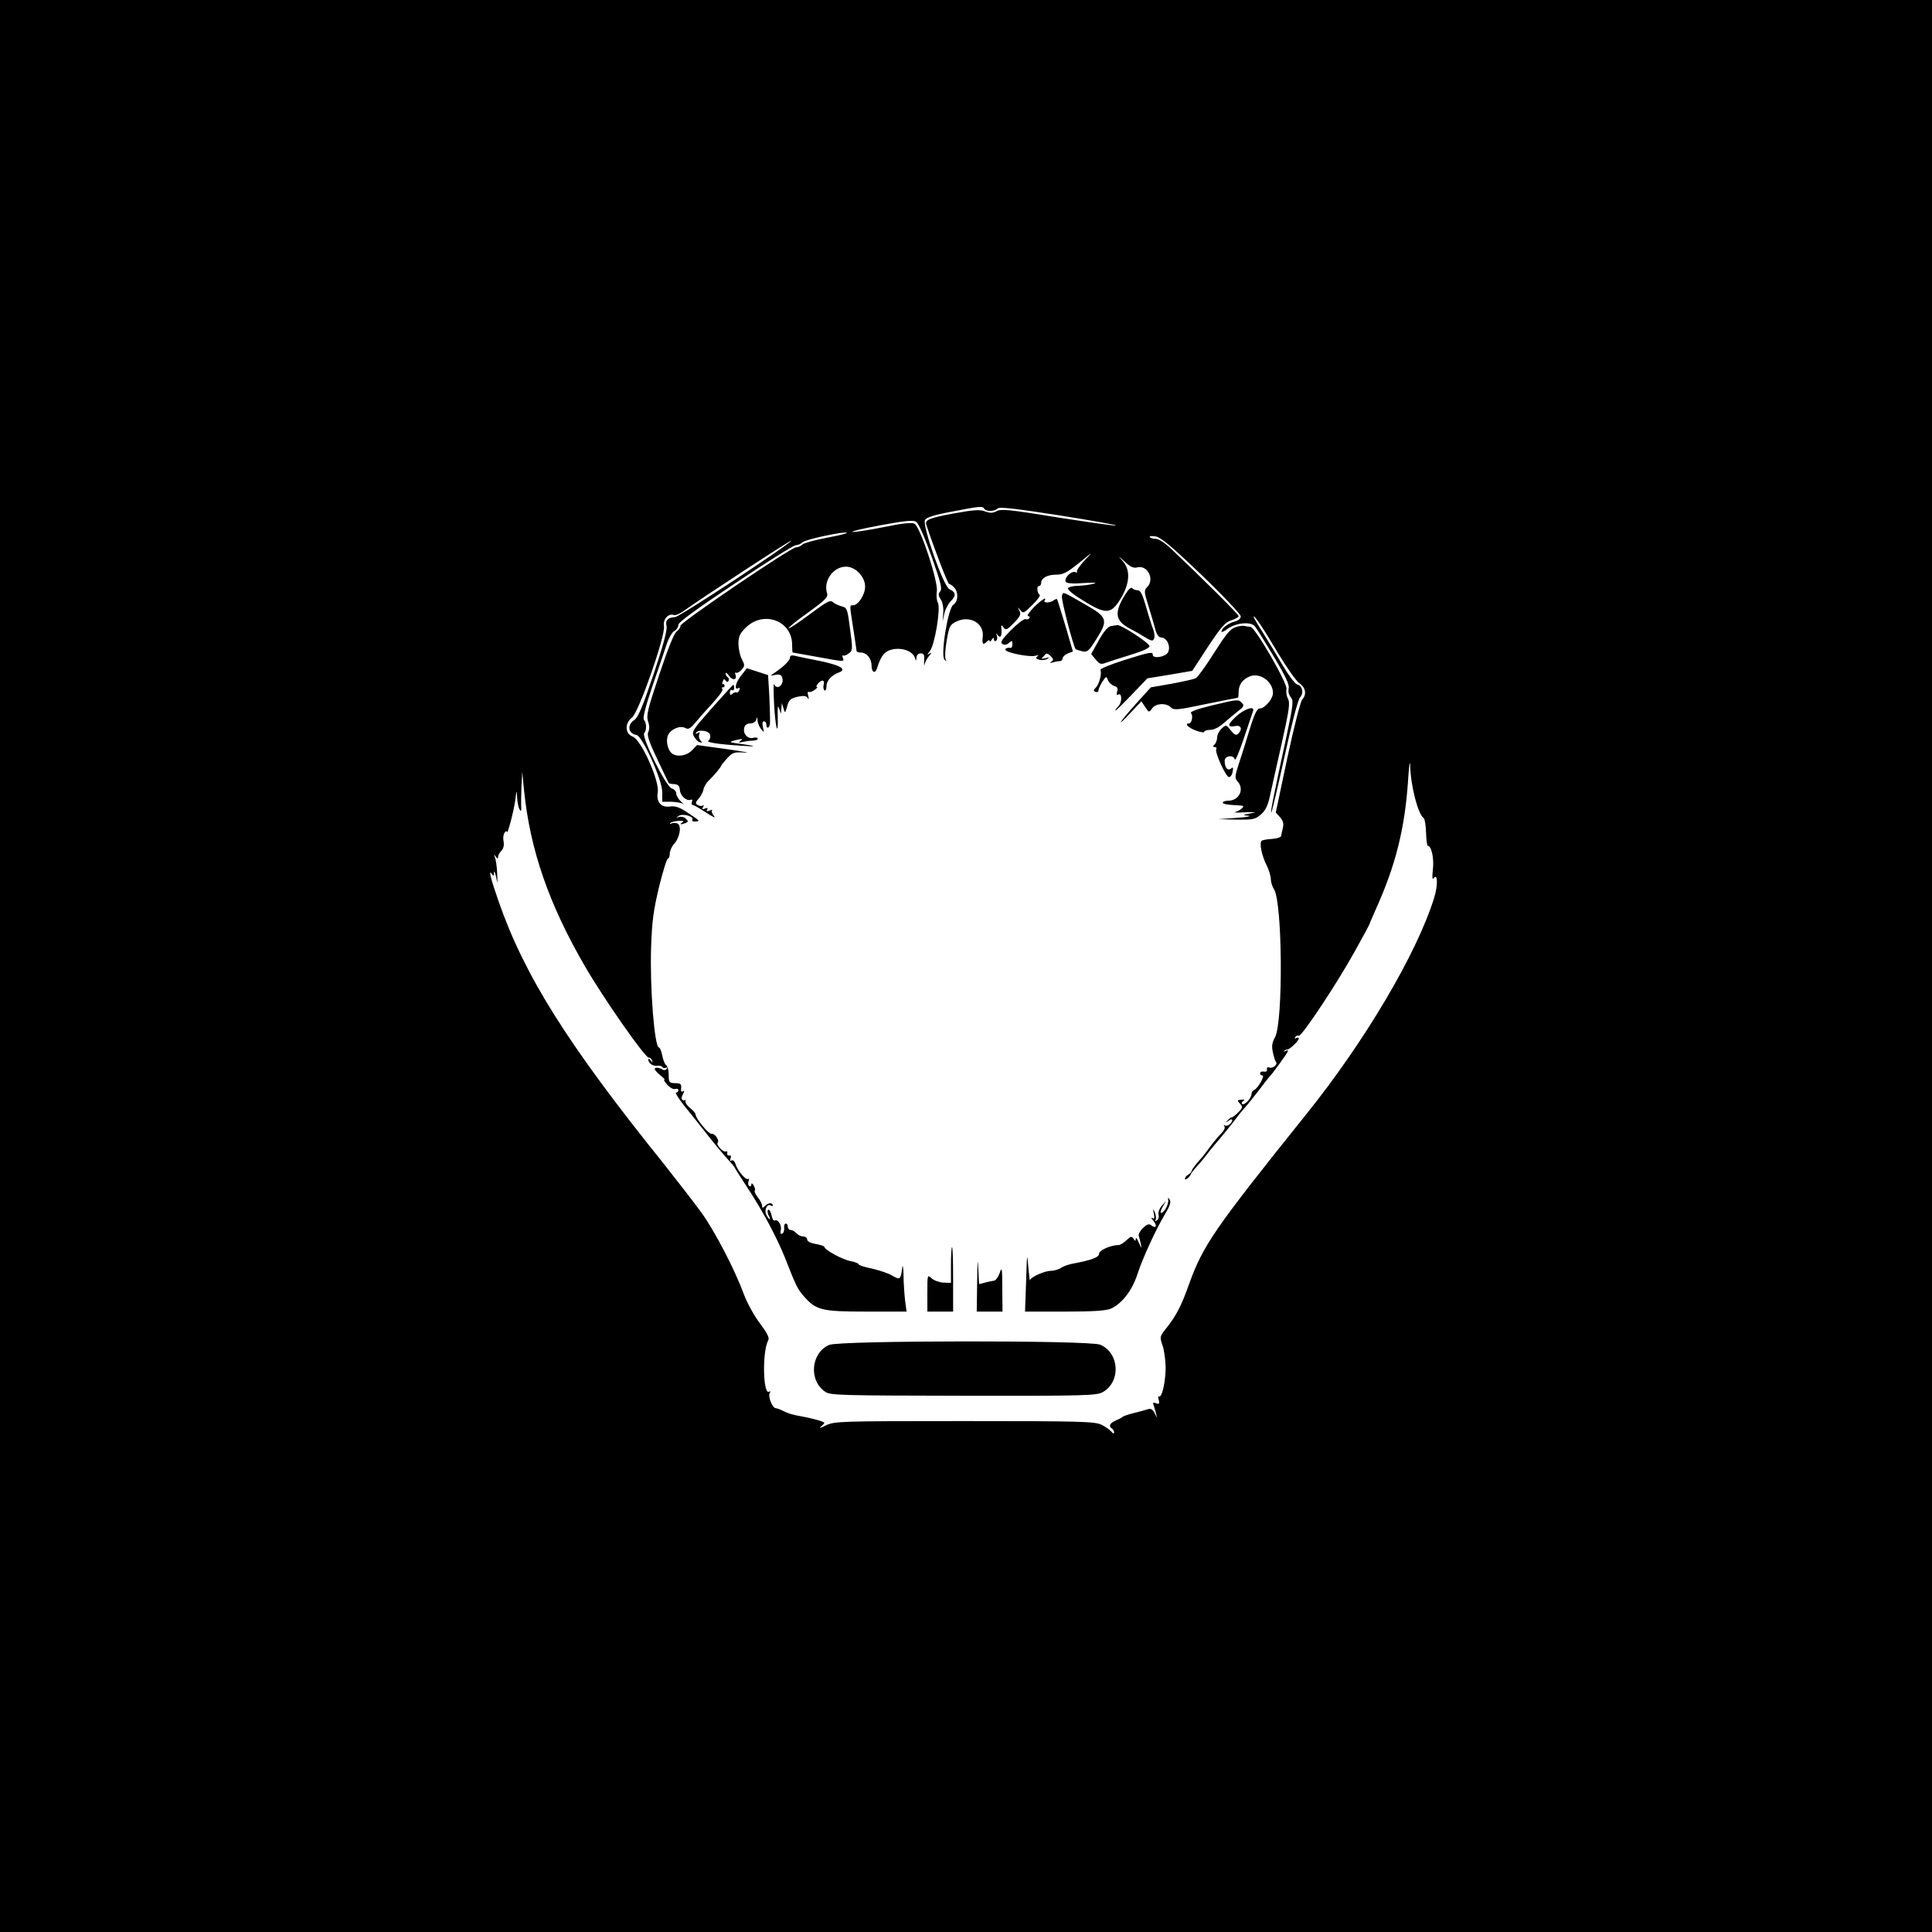<?xml version="1.0" standalone="no"?>
<!DOCTYPE svg PUBLIC "-//W3C//DTD SVG 20010904//EN"
 "http://www.w3.org/TR/2001/REC-SVG-20010904/DTD/svg10.dtd">
<svg version="1.0" xmlns="http://www.w3.org/2000/svg"
 width="900pt" height="900pt" viewBox="0 0 900 900"
 preserveAspectRatio="xMidYMid meet">
<g transform="translate(0,900) scale(0.1,-0.1)"
fill="#000000" stroke="none">
<path d="M0 4500 l0 -4500 4500 0 4500 0 0 4500 0 4500 -4500 0 -4500 0 0
-4500z m4585 2130 c8 -14 48 -13 62 1 9 9 83 0 289 -32 152 -24 270 -45 262
-47 -8 -2 -131 16 -273 38 -220 36 -262 40 -282 29 -19 -10 -31 -10 -55 -1
-24 9 -52 7 -146 -10 -114 -21 -134 -30 -127 -52 31 -96 100 -276 106 -276 4
0 15 -7 23 -16 22 -21 20 -67 -3 -81 -25 -16 -61 -238 -41 -256 10 -9 11 -9 5
2 -4 7 -2 46 5 87 12 68 15 74 46 89 63 30 129 -9 122 -71 -4 -36 1 -41 20
-22 7 7 12 8 12 2 0 -5 5 -2 10 6 7 11 10 11 10 2 0 -7 4 -11 10 -7 5 3 7 13
4 23 -5 13 -4 14 4 3 12 -16 20 -4 17 28 -2 21 0 22 10 8 10 -14 16 -12 48 21
30 31 34 40 26 57 -9 18 -9 19 4 3 13 -17 17 -15 56 24 23 22 39 44 34 47 -12
9 -15 41 -3 41 5 0 10 6 10 14 0 23 28 39 70 39 32 0 50 9 107 55 67 55 67 55
25 11 -23 -25 -39 -49 -35 -53 4 -4 0 -4 -8 -1 -19 7 -54 -29 -44 -45 5 -8 32
-10 84 -6 49 3 65 2 46 -3 -16 -5 -49 -9 -72 -10 -23 0 -44 -5 -48 -11 -3 -5
19 -25 49 -44 127 -81 149 -82 197 -4 42 70 46 132 10 173 -25 29 -25 29 9 -2
26 -24 41 -31 58 -26 48 12 82 -56 46 -92 -15 -15 -15 -22 6 -88 12 -40 27
-89 32 -109 7 -25 16 -38 28 -38 26 0 45 -42 31 -69 -12 -22 -71 -31 -71 -11
0 15 -13 13 -136 -26 -63 -20 -111 -40 -108 -45 8 -14 -5 -67 -22 -83 -11 -11
-11 -15 0 -19 7 -3 13 0 13 7 0 6 8 24 18 40 18 27 19 27 26 8 4 -11 17 -23
29 -27 16 -5 19 -12 14 -27 -4 -13 -2 -18 4 -14 19 12 21 -35 1 -55 -10 -10
-16 -19 -13 -19 3 0 38 34 77 75 l72 75 104 17 105 18 73 112 c61 92 80 114
108 123 19 6 35 15 35 20 0 8 -166 173 -314 313 -29 28 -59 47 -72 47 -13 0
-25 4 -28 8 -3 5 10 6 28 3 25 -5 74 -46 214 -180 100 -96 182 -183 182 -192
0 -10 -11 -20 -27 -24 -30 -7 -63 -32 -63 -47 0 -5 13 1 29 13 38 28 109 35
127 11 8 -9 47 -73 89 -142 55 -93 73 -131 68 -148 -3 -14 1 -29 10 -40 13
-15 12 -33 -19 -177 -63 -291 -76 -357 -72 -360 2 -3 29 113 61 257 34 156 63
268 73 279 19 21 11 55 -14 61 -10 3 -40 43 -67 89 -27 46 -68 114 -92 152
-24 37 -43 70 -43 74 0 13 46 -55 115 -172 39 -64 82 -126 97 -137 31 -21 36
-53 14 -77 -8 -9 -39 -131 -69 -271 l-54 -255 20 -22 c14 -16 18 -29 13 -50
-4 -15 -7 -32 -8 -38 -1 -5 -19 -11 -41 -13 -22 -1 -44 -5 -49 -8 -13 -8 -1
-69 23 -116 10 -20 19 -49 19 -63 0 -14 7 -36 15 -48 39 -60 43 -612 5 -688
-15 -27 -17 -44 -10 -73 4 -21 11 -40 14 -43 10 -11 -15 -32 -30 -26 -9 3 -14
0 -12 -8 2 -9 -4 -13 -14 -11 -10 2 -18 -2 -18 -8 0 -5 5 -10 11 -10 13 0 -21
-60 -38 -67 -7 -3 -13 -11 -13 -19 0 -19 -32 -54 -43 -47 -5 3 -3 9 4 14 10 6
7 8 -8 6 -20 -1 -21 -3 -7 -18 14 -16 14 -19 -8 -41 -13 -13 -26 -23 -30 -23
-4 0 -13 -7 -20 -15 -11 -12 -11 -12 5 -1 9 7 17 9 17 3 0 -15 -26 -33 -35
-24 -5 4 -5 1 -1 -5 4 -8 -3 -22 -17 -35 -13 -13 -36 -41 -52 -63 -16 -22 -36
-48 -45 -57 -26 -30 -36 -43 -39 -53 -1 -5 -9 -14 -17 -18 -8 -4 -14 -13 -14
-18 0 -11 25 10 28 23 2 4 14 20 28 35 13 14 35 40 47 56 12 17 38 48 58 71
19 23 49 59 65 80 16 22 39 51 51 64 12 13 41 49 65 80 24 32 45 59 48 62 16
15 90 118 90 124 0 4 -6 4 -12 0 -7 -4 -10 -4 -6 0 3 4 10 8 15 7 11 0 53 40
53 51 0 5 -5 6 -12 2 -7 -4 -8 -3 -4 5 4 6 11 9 16 6 12 -7 178 243 261 393
38 68 69 126 69 128 0 2 13 32 28 66 93 205 136 378 151 598 4 69 9 103 10 76
2 -97 37 -230 63 -247 5 -3 10 -34 11 -67 1 -34 5 -62 8 -62 17 0 30 -58 24
-109 -4 -36 -3 -51 3 -43 20 29 21 -34 2 -93 -81 -259 -323 -667 -592 -1002
-433 -540 -483 -613 -549 -795 -35 -100 -61 -149 -105 -204 -32 -40 -32 -42
-19 -80 8 -21 14 -68 15 -103 0 -66 -17 -144 -31 -136 -4 3 -5 -5 -1 -17 4
-17 2 -20 -13 -15 -12 5 -16 3 -12 -5 2 -7 7 -24 11 -38 l6 -25 -12 23 c-9 17
-17 22 -32 17 -12 -4 -41 -12 -66 -18 -25 -6 -47 -14 -50 -17 -3 -3 -17 -11
-32 -17 -29 -13 -35 -27 -18 -38 6 -3 10 -12 10 -18 -1 -7 -5 -6 -13 4 -7 8
-27 23 -46 32 -31 15 -92 17 -638 17 -588 0 -605 -1 -646 -20 -23 -12 -34 -15
-24 -7 9 8 17 16 17 19 0 6 -68 24 -122 33 -20 3 -50 12 -65 20 -15 8 -33 15
-39 15 -16 0 -38 56 -28 71 4 7 3 10 -3 6 -29 -18 -33 189 -4 240 6 11 -5 33
-39 78 -26 34 -60 96 -75 136 -42 115 -134 291 -196 378 -31 43 -110 145 -175
227 -450 559 -651 879 -771 1224 -35 100 -49 153 -33 130 8 -13 10 -12 11 5 1
11 5 2 10 -20 7 -37 7 -36 5 15 -1 30 -6 64 -10 75 -6 16 -6 17 3 5 8 -11 11
-12 11 -2 0 7 7 20 16 29 9 10 13 25 10 42 -3 14 -2 33 4 41 5 8 10 11 11 5 2
-19 31 91 39 145 6 50 7 52 9 15 1 -22 6 -47 11 -55 7 -12 9 -9 8 10 -1 14 0
57 1 95 l4 70 8 -85 c28 -278 115 -530 283 -820 87 -151 283 -430 298 -427 6
1 13 -5 15 -13 4 -13 3 -13 -6 0 -6 8 -11 10 -11 4 0 -17 22 -32 42 -29 10 2
20 -1 24 -6 3 -5 10 -6 16 -3 7 4 8 2 4 -5 -4 -6 -13 -8 -19 -4 -18 11 -37 12
-37 3 0 -5 12 -18 26 -29 15 -12 23 -21 19 -21 -5 0 2 -11 14 -24 13 -14 29
-22 37 -19 8 3 14 0 14 -6 0 -6 -5 -11 -11 -11 -5 0 12 -28 40 -63 28 -34 77
-96 110 -138 33 -42 74 -91 91 -109 16 -18 30 -34 30 -35 0 -2 26 -43 58 -92
71 -107 139 -234 177 -328 53 -135 60 -150 89 -183 58 -66 83 -72 292 -72
l187 0 -7 53 c-3 28 -7 81 -7 117 -1 36 -4 52 -6 35 -7 -56 -10 -59 -46 -38
-17 11 -60 25 -94 33 -35 7 -63 16 -63 20 0 4 -17 11 -37 15 -37 6 -123 53
-123 67 0 3 -18 9 -40 13 -25 4 -40 12 -40 21 0 8 -8 14 -19 14 -10 0 -24 7
-31 15 -7 8 -19 15 -26 15 -8 0 -14 7 -14 15 0 8 -4 15 -10 15 -5 0 -9 -10 -7
-21 1 -12 -3 -24 -10 -26 -7 -3 -9 3 -6 16 6 23 -14 54 -28 45 -5 -3 -12 8
-15 25 -4 17 -10 28 -15 25 -5 -3 -4 -14 1 -25 6 -10 8 -19 6 -19 -3 0 -10 9
-16 21 -12 22 4 54 21 43 5 -3 9 -3 9 0 0 14 -20 14 -34 0 -13 -13 -16 -13
-16 -1 0 8 -9 26 -20 39 -10 14 -17 28 -14 31 3 3 1 14 -5 24 -6 11 -11 13
-11 5 0 -7 -4 -11 -10 -7 -5 3 -6 13 -3 23 3 9 3 14 -2 10 -9 -9 -50 39 -59
70 -4 13 -12 19 -18 16 -7 -5 -9 -1 -5 9 4 10 2 16 -6 14 -7 -1 -11 4 -9 11 1
8 -2 11 -6 8 -11 -7 -48 32 -39 40 10 11 -13 45 -28 42 -13 -3 -75 72 -75 91
0 5 -11 18 -25 29 -14 11 -24 26 -22 33 2 8 2 11 0 6 -3 -4 -9 -5 -14 -1 -5 3
-5 14 2 26 8 15 8 19 0 14 -7 -5 -10 1 -8 15 2 19 -3 23 -28 23 -28 1 -30 4
-30 39 0 21 -5 41 -12 45 -6 4 -14 24 -18 45 -4 20 -11 37 -15 37 -21 0 -43
275 -37 465 4 124 11 173 37 283 18 72 36 132 41 132 5 0 9 10 9 23 0 13 9 33
19 44 28 30 38 88 16 97 -9 3 -22 3 -28 -1 -7 -3 -8 -2 -4 3 5 5 22 9 39 10
21 1 26 -1 17 -7 -16 -10 -8 -12 15 -3 13 5 13 8 1 20 -7 8 -22 11 -32 8 -16
-5 -16 -4 -1 5 19 13 73 -3 63 -18 -3 -6 4 -9 15 -8 23 1 21 3 -41 44 -33 22
-54 29 -76 26 -43 -7 -67 20 -59 66 9 53 -77 244 -116 259 -37 14 -39 62 -4
89 32 25 157 384 149 426 -6 30 20 61 45 52 7 -3 25 4 40 14 101 72 513 341
508 332 -13 -21 -521 -355 -541 -356 -33 -1 -47 -15 -40 -42 4 -17 -15 -89
-60 -223 -53 -157 -72 -202 -91 -215 -34 -22 -28 -63 11 -69 27 -4 120 -209
120 -266 l0 -45 41 0 c23 -1 48 -5 56 -10 8 -6 4 -1 -9 10 -13 12 -23 29 -23
39 0 10 -10 20 -21 23 -26 7 -143 242 -128 258 12 12 11 49 -1 61 -7 7 5 57
40 160 28 82 59 171 67 197 9 26 25 53 35 58 10 5 18 18 18 28 0 12 82 72 265
194 146 98 272 177 282 177 9 0 24 6 32 14 16 14 198 52 206 44 3 -3 -39 -13
-92 -23 -54 -10 -105 -24 -114 -31 -8 -8 -22 -14 -31 -14 -23 0 -538 -349
-538 -365 0 -8 -8 -20 -18 -27 -12 -8 -42 -84 -81 -201 -55 -164 -61 -191 -52
-218 7 -20 7 -37 1 -49 -7 -14 2 -43 42 -127 28 -59 52 -110 54 -112 1 -1 13
-4 26 -4 17 -2 23 -8 25 -26 1 -27 30 -54 50 -47 7 3 10 -1 6 -10 -3 -7 -1
-14 4 -14 4 0 33 -16 63 -36 30 -20 47 -27 37 -17 -9 11 -14 23 -10 27 4 4 -1
4 -11 0 -13 -5 -17 -4 -12 4 5 8 1 10 -10 5 -13 -5 -15 -3 -9 7 5 8 4 11 -1 7
-6 -3 -16 -2 -24 3 -12 7 -11 12 5 30 10 11 20 30 22 42 2 12 13 31 26 43 25
24 57 63 57 69 0 2 13 17 28 34 25 27 33 29 82 26 30 -2 -8 5 -84 16 l-139 19
-23 -24 c-23 -25 -66 -33 -91 -17 -22 14 -33 60 -21 87 13 29 57 47 81 33 14
-7 23 -2 44 23 15 17 31 36 37 43 73 79 96 108 91 116 -4 6 -3 9 2 8 4 -2 8 2
8 7 0 6 -3 9 -7 8 -4 -2 -5 4 -1 13 4 11 8 12 13 4 5 -8 10 -9 14 -2 3 6 2 13
-4 17 -5 3 -10 11 -10 18 0 6 7 1 16 -11 16 -24 39 -20 30 5 -3 8 -2 12 3 9 4
-3 16 3 25 13 16 18 16 22 2 50 -9 16 -16 49 -16 72 0 33 6 47 33 74 83 83
217 34 217 -79 0 -20 1 -36 3 -36 2 0 52 -9 112 -20 131 -24 129 -24 121 -4
-3 8 -2 13 2 10 4 -2 16 2 26 10 18 13 19 19 6 113 -12 94 -14 100 -39 106
-14 4 -33 12 -41 20 -13 11 -29 2 -108 -57 -51 -38 -96 -68 -98 -65 -3 3 38
36 90 73 79 57 94 72 89 89 -19 58 28 125 88 125 44 0 89 -47 89 -93 0 -37
-32 -87 -56 -87 -17 0 -17 7 1 -110 8 -52 15 -98 15 -102 0 -5 9 -8 19 -8 28
0 51 -27 51 -61 0 -32 17 -40 26 -11 19 61 37 81 79 88 47 6 90 -13 98 -44 4
-13 5 -12 6 3 1 13 8 21 20 21 15 0 18 -7 16 -36 -1 -19 0 -26 2 -15 3 11 12
29 21 39 13 15 14 18 2 11 -12 -7 -12 -5 1 11 23 26 52 200 38 226 -6 11 -8
35 -5 53 8 42 -77 301 -104 315 -13 7 -58 2 -145 -16 -70 -14 -135 -24 -144
-22 -9 2 50 16 131 31 115 21 152 25 166 16 11 -7 39 -71 71 -160 43 -121 51
-152 41 -164 -10 -12 -9 -19 2 -37 9 -13 14 -40 12 -63 l-3 -40 8 36 c4 19 17
45 30 58 26 26 24 42 -6 56 -28 12 -128 298 -114 323 6 11 46 24 123 38 134
26 145 27 153 14z"/>
<path d="M5233 6216 c-44 -77 -35 -111 37 -148 14 -7 42 -23 63 -36 32 -19 38
-20 43 -7 4 8 2 28 -4 43 -6 15 -21 62 -33 105 -16 56 -26 77 -38 77 -10 0
-21 4 -27 10 -7 7 -20 -8 -41 -44z"/>
<path d="M4947 6225 c-6 -13 54 -240 64 -249 2 -2 16 -6 30 -10 24 -5 31 0 67
58 56 89 51 101 -56 162 -107 61 -98 58 -105 39z"/>
<path d="M4815 6170 c-21 -22 -33 -40 -26 -40 7 0 10 -4 6 -10 -3 -5 -11 -7
-18 -4 -7 2 -37 -21 -67 -51 -44 -45 -52 -57 -40 -65 10 -6 20 -4 30 5 14 12
16 12 16 -5 0 -10 -3 -18 -6 -18 -18 2 -30 -3 -26 -10 8 -14 114 -34 138 -27
16 4 19 3 10 -3 -20 -13 27 -24 47 -11 12 7 10 8 -9 3 -15 -4 -21 -3 -15 2 5
5 13 13 16 17 3 5 14 1 23 -9 14 -14 15 -19 4 -26 -9 -7 -8 -8 5 -4 10 3 25 6
33 6 8 0 14 6 14 13 0 7 11 17 24 23 l24 9 -35 120 c-20 66 -37 122 -39 124
-2 2 -9 -1 -16 -6 -16 -12 -49 -13 -42 -1 14 22 -16 3 -51 -32z"/>
<path d="M5174 6083 c-13 -2 -34 -27 -56 -67 l-35 -63 21 -25 c18 -22 25 -24
46 -16 14 5 66 22 115 37 56 17 90 32 90 41 0 14 -132 100 -150 98 -5 0 -19
-3 -31 -5z"/>
<path d="M5755 6078 c-24 -7 -45 -34 -99 -119 -38 -60 -76 -113 -85 -118 -9
-5 -60 -16 -113 -26 l-97 -17 -68 -75 c-79 -88 -100 -122 -26 -43 l50 53 18
-27 c17 -26 18 -26 32 -6 17 24 65 27 87 5 14 -14 30 -13 162 15 81 16 149 30
151 30 2 0 3 12 3 28 1 34 19 58 54 72 47 17 106 -26 106 -78 0 -27 -38 -72
-60 -72 -14 0 -25 -21 -50 -102 -17 -57 -40 -130 -51 -162 -17 -53 -17 -61 -4
-76 33 -36 8 -89 -42 -90 -12 0 -24 -3 -26 -7 -5 -8 17 -12 75 -15 21 -1 24
-3 14 -13 -7 -7 -21 -15 -32 -18 -10 -3 10 -3 46 -1 53 2 58 1 25 -5 -38 -8
-39 -8 -10 -11 17 -2 -8 -7 -55 -10 l-85 -6 85 -2 c78 -1 87 1 114 24 21 18
32 42 41 82 7 31 31 142 55 246 36 160 40 192 30 211 -7 13 -10 33 -7 45 6 25
-147 290 -168 290 -7 0 -19 2 -27 4 -7 2 -27 0 -43 -6z"/>
<path d="M3680 5936 c0 -13 -33 -45 -76 -73 -17 -12 -16 -12 7 -7 18 4 28 1
32 -10 13 -34 -23 -65 -37 -33 -3 6 -3 -35 0 -93 6 -113 20 -160 17 -57 -1 45
0 55 6 37 l9 -25 2 25 2 25 8 -25 c7 -24 7 -24 17 10 8 29 15 36 47 44 29 6
41 5 48 -5 6 -10 7 -7 3 10 -4 13 -3 21 2 18 4 -3 17 1 28 9 10 8 15 14 11 14
-5 0 -3 7 4 15 18 21 33 19 27 -5 -3 -11 -1 -23 4 -26 5 -3 9 6 9 19 0 26 23
51 57 64 41 15 8 34 -88 54 -52 10 -104 21 -116 24 -16 4 -23 1 -23 -9z"/>
<path d="M3451 5851 c-26 -33 -32 -69 -10 -56 5 4 6 -1 3 -10 -4 -9 -9 -13
-12 -11 -3 3 -11 1 -19 -5 -10 -9 -13 -8 -13 5 0 10 5 14 10 11 6 -3 10 1 10
9 0 9 -2 16 -4 16 -2 0 -47 -49 -100 -109 -90 -102 -95 -110 -83 -132 7 -13
19 -25 27 -27 12 -3 12 -1 3 9 -6 6 -9 18 -6 27 5 11 3 13 -7 7 -8 -5 -11 -4
-7 2 11 17 62 9 65 -11 2 -10 -1 -22 -8 -26 -13 -8 43 -17 155 -24 75 -6 71
-1 -8 9 -54 7 -55 9 -12 19 23 5 27 4 15 -5 -12 -9 -10 -10 10 -5 14 3 35 6
48 6 12 0 22 4 22 9 0 5 -10 7 -21 4 -26 -7 -49 19 -42 47 3 13 14 20 28 20
14 0 25 7 28 18 4 14 5 13 6 -4 0 -11 8 -29 16 -40 15 -18 15 -18 9 9 -4 17
-2 27 5 27 6 0 11 -7 11 -15 0 -24 16 -17 17 8 1 12 -1 67 -3 122 l-6 100 -49
16 -50 16 -28 -36z"/>
<path d="M5642 5713 c-66 -16 -100 -29 -94 -35 11 -11 4 -48 -9 -48 -23 0 -5
-19 31 -33 22 -8 40 -11 40 -6 0 5 12 9 28 9 16 0 41 12 62 31 19 17 50 42 67
56 28 21 30 27 18 39 -17 17 -18 17 -143 -13z"/>
<path d="M5760 5664 c-43 -39 -45 -54 -5 -46 27 5 34 -15 13 -36 -9 -9 -17 -6
-34 15 -22 28 -22 28 -43 9 -12 -11 -21 -29 -21 -41 0 -11 -5 -26 -12 -33 -9
-9 -9 -12 1 -12 7 0 10 -4 7 -9 -9 -14 45 -131 59 -131 7 0 15 11 17 25 4 20
2 23 -7 15 -16 -13 -30 4 -30 35 -1 25 42 31 47 7 2 -9 21 35 42 98 21 63 41
121 43 127 10 27 -38 12 -77 -23z"/>
<path d="M5442 3410 c3 -19 -19 -60 -33 -60 -5 0 -2 12 7 28 l16 27 -20 -22
c-11 -13 -18 -31 -15 -42 3 -10 -1 -22 -8 -26 -7 -5 -10 -4 -6 3 4 5 2 21 -3
34 -10 21 -10 21 -5 -5 4 -22 3 -27 -7 -21 -7 4 -5 -2 5 -13 19 -22 12 -39
-10 -21 -10 8 -19 6 -39 -13 -13 -12 -22 -29 -19 -37 3 -8 7 -26 10 -40 4 -20
2 -18 -9 8 -8 19 -15 28 -15 20 -1 -13 -2 -13 -11 0 -8 12 -13 11 -33 -8 -13
-12 -29 -22 -36 -22 -36 0 -91 -24 -91 -40 0 -17 -34 -30 -120 -46 -19 -3 -45
-12 -57 -20 -12 -8 -34 -14 -47 -14 -30 0 -95 -29 -98 -44 -1 -6 -4 23 -8 64
-5 68 -6 61 -10 -68 l-5 -142 183 0 c130 0 192 4 215 13 52 22 102 86 126 163
25 75 82 200 129 280 22 36 28 55 21 65 -8 12 -9 12 -7 -1z"/>
<path d="M4430 3107 l0 -83 -35 1 c-19 1 -44 10 -55 20 -20 18 -20 18 -20 -68
l0 -87 60 0 60 0 0 150 c0 83 -2 150 -5 150 -3 0 -5 -37 -5 -83z"/>
<path d="M4552 3033 l-2 -143 60 0 60 0 -1 108 c0 96 -2 103 -12 72 -7 -19
-19 -36 -27 -36 -8 -1 -27 -5 -42 -9 l-27 -7 -4 79 c-2 48 -4 23 -5 -64z"/>
<path d="M3863 2735 c-86 -37 -97 -167 -18 -219 24 -16 78 -17 644 -18 583 -1
620 1 650 18 84 50 75 182 -14 220 -50 21 -1214 20 -1262 -1z"/>
</g>
</svg>
